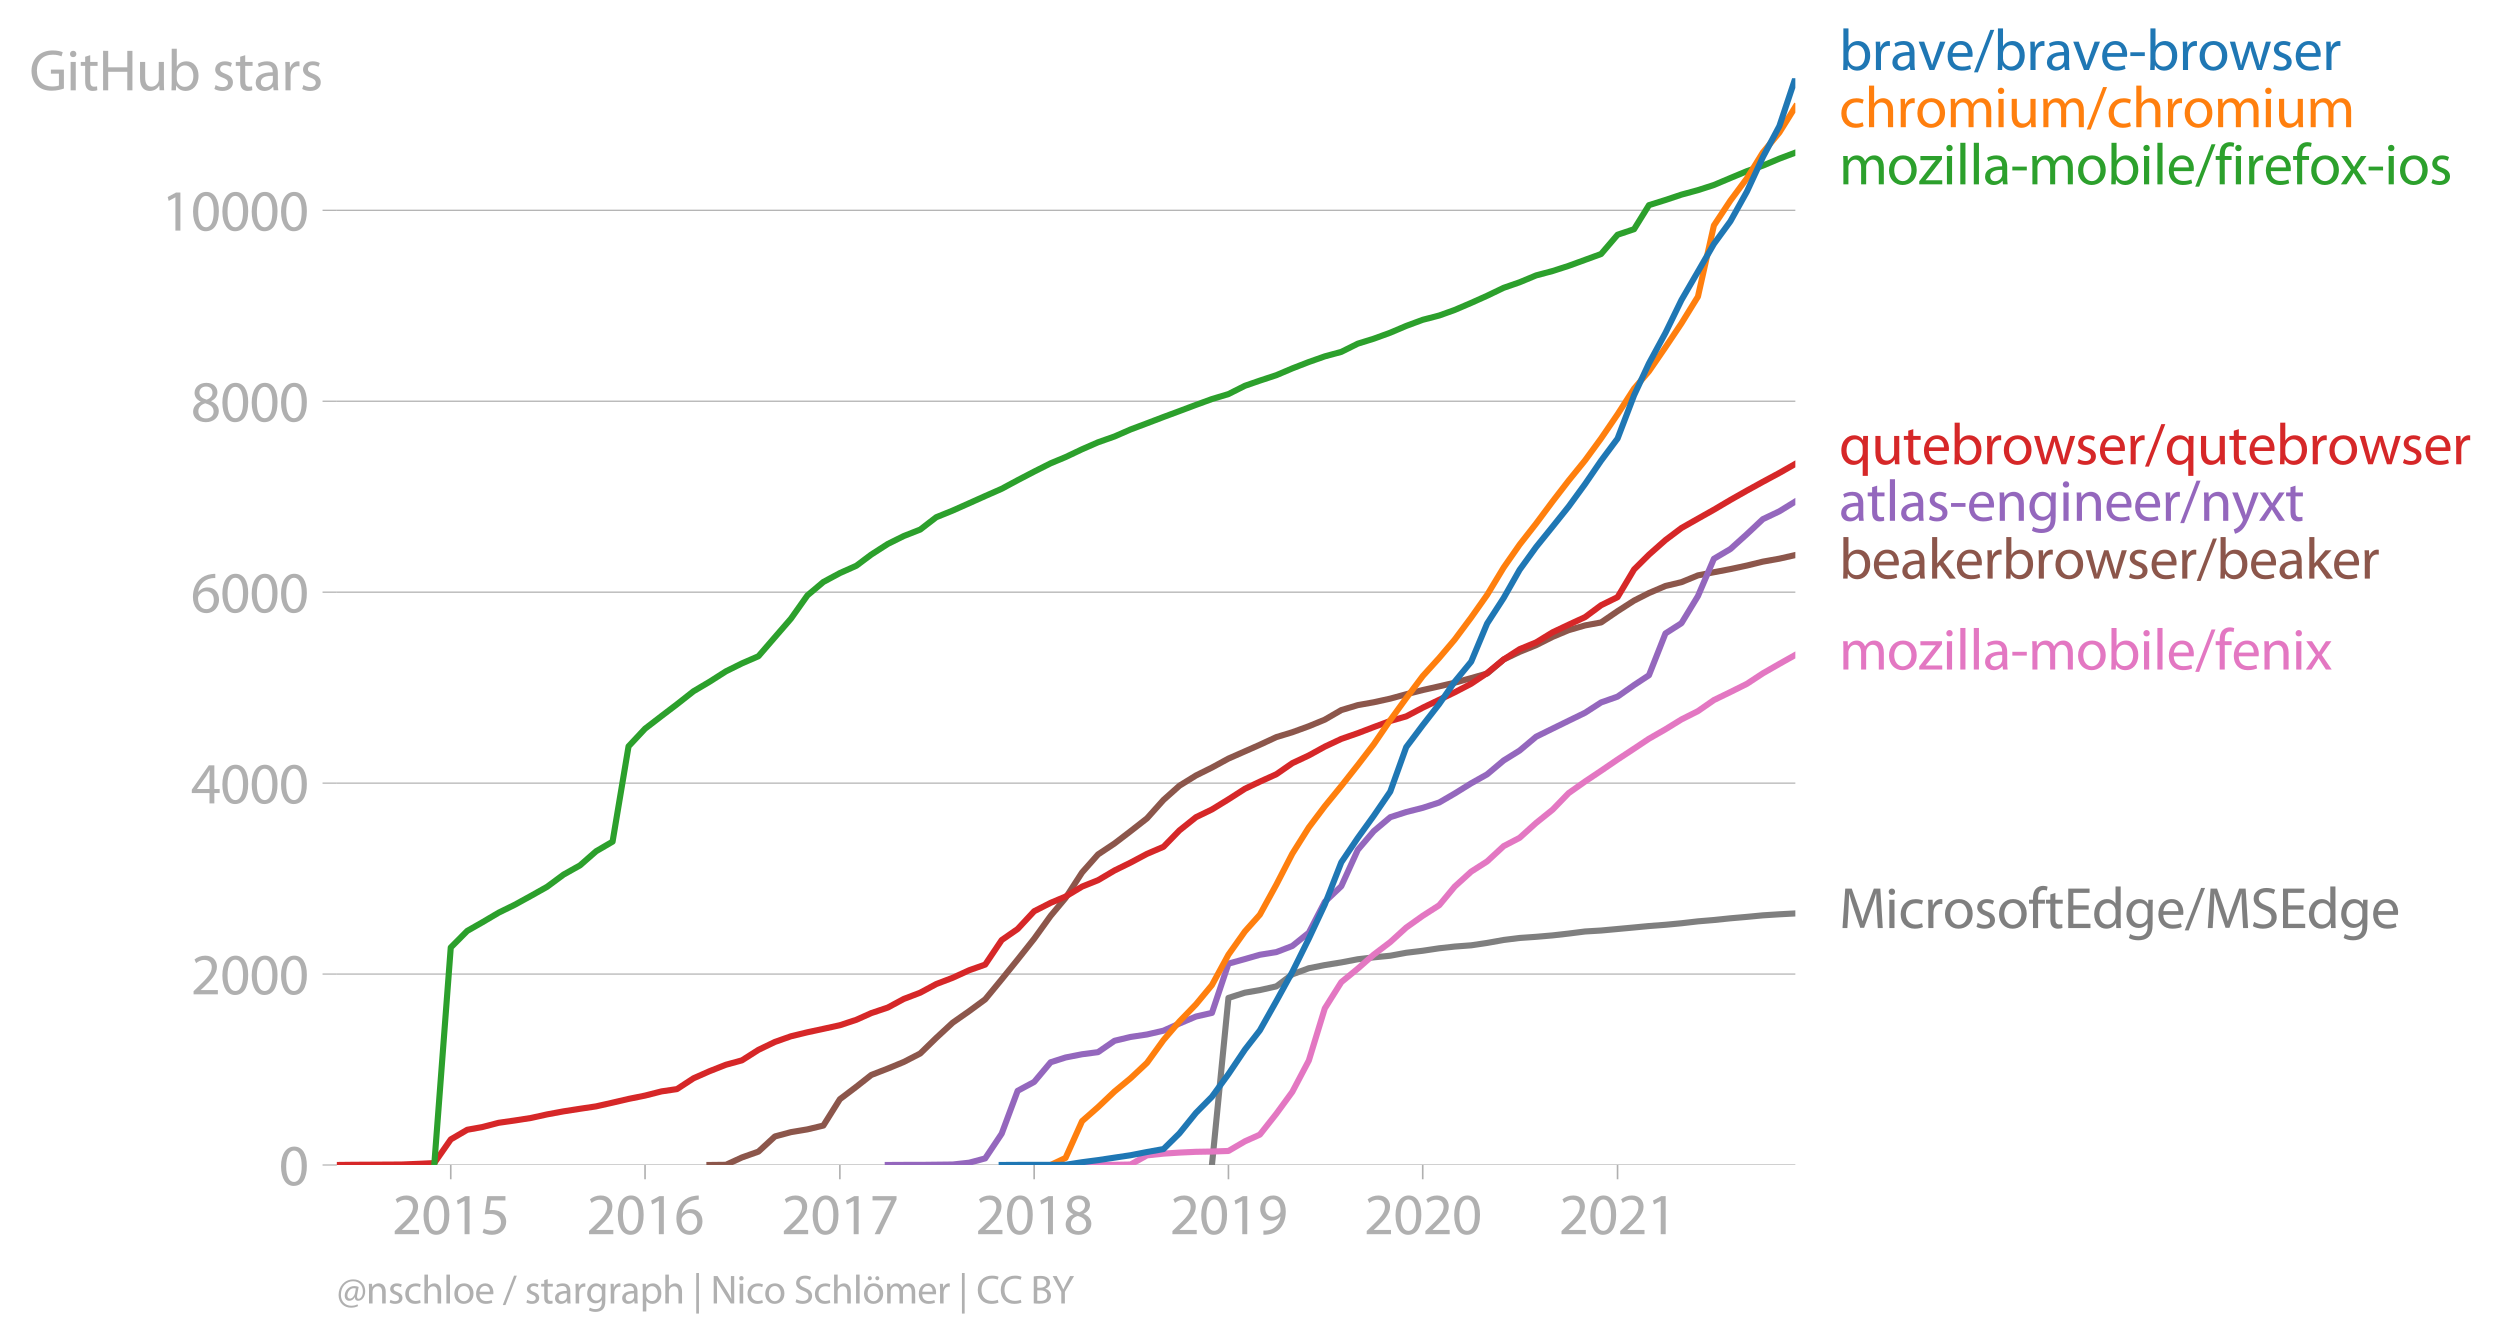 <svg xmlns:xlink="http://www.w3.org/1999/xlink" width="816.178" height="438.373" viewBox="0 0 612.133 328.78" xmlns="http://www.w3.org/2000/svg"><defs><style>*{stroke-linejoin:round;stroke-linecap:butt}</style></defs><g id="figure_1"><path d="M0 328.78h612.133V0H0v328.78z" style="fill:none" id="patch_1"/><g id="axes_1"><path d="M82.476 285.252h357.12V19.14H82.476v266.112z" style="fill:none" id="patch_2"/><g id="matplotlib.axis_1"><g id="xtick_1"><g id="line2d_1"><defs><path id="m9b2794427d" d="M0 0v3.5" style="stroke:#b0b0b0;stroke-width:.4"/></defs><use xlink:href="#m9b2794427d" x="110.368" y="285.252" style="fill:#b0b0b0;stroke:#b0b0b0;stroke-width:.4"/></g><g style="fill:#b0b0b0" transform="matrix(.14 0 0 -.14 96.005 302.192)" id="text_1"><defs><path id="MyriadPro-Regular-32" d="M2944 0v467H1075v13l333 307c877 845 1434 1466 1434 2234 0 595-378 1209-1274 1209-480 0-890-179-1178-422l180-397c192 160 505 352 883 352 621 0 825-390 825-813-6-627-486-1164-1548-2176L288 346V0h2656z" transform="scale(.016)"/><path id="MyriadPro-Regular-30" d="M1677 4230c-845 0-1447-768-1447-2163C243 691 794-70 1606-70c922 0 1447 780 1447 2195 0 1325-499 2105-1376 2105zm-32-435c582 0 845-672 845-1696 0-1062-276-1734-852-1734-512 0-844 614-844 1696 0 1133 358 1734 851 1734z" transform="scale(.016)"/><path id="MyriadPro-Regular-31" d="M1510 0h544v4160h-480l-908-486 108-429 724 390h12V0z" transform="scale(.016)"/><path id="MyriadPro-Regular-35" d="M2771 4160H781L512 2163c154 19 339 45 576 45 832 0 1190-384 1197-922 0-556-455-902-986-902-377 0-717 128-889 230L269 186C467 58 851-70 1306-70c902 0 1548 608 1548 1420 0 525-268 884-595 1069-256 154-576 224-896 224-153 0-243-13-339-25l160 1068h1587v474z" transform="scale(.016)"/></defs><use xlink:href="#MyriadPro-Regular-32"/><use xlink:href="#MyriadPro-Regular-30" x="51.3"/><use xlink:href="#MyriadPro-Regular-31" x="102.6"/><use xlink:href="#MyriadPro-Regular-35" x="153.9"/></g></g><g id="xtick_2"><use xlink:href="#m9b2794427d" x="157.941" y="285.252" style="fill:#b0b0b0;stroke:#b0b0b0;stroke-width:.4" id="line2d_2"/><g style="fill:#b0b0b0" transform="matrix(.14 0 0 -.14 143.578 302.192)" id="text_2"><defs><path id="MyriadPro-Regular-36" d="M2662 4224c-102 0-243-6-409-32-525-64-986-275-1331-614-410-410-704-1056-704-1876C218 621 800-70 1690-70c864 0 1382 704 1382 1465 0 813-518 1344-1254 1344-461 0-807-217-1005-480h-19c96 685 563 1331 1446 1479 160 25 307 32 422 25v461zM1690 365c-589 0-903 505-916 1190 0 103 26 186 64 250 154 301 468 512 807 512 518 0 857-359 857-954s-326-998-806-998h-6z" transform="scale(.016)"/></defs><use xlink:href="#MyriadPro-Regular-32"/><use xlink:href="#MyriadPro-Regular-30" x="51.3"/><use xlink:href="#MyriadPro-Regular-31" x="102.6"/><use xlink:href="#MyriadPro-Regular-36" x="153.9"/></g></g><g id="xtick_3"><use xlink:href="#m9b2794427d" x="205.644" y="285.252" style="fill:#b0b0b0;stroke:#b0b0b0;stroke-width:.4" id="line2d_3"/><g style="fill:#b0b0b0" transform="matrix(.14 0 0 -.14 191.28 302.192)" id="text_3"><defs><path id="MyriadPro-Regular-37" d="M365 4160v-467h2035v-13L595 0h583l1811 3789v371H365z" transform="scale(.016)"/></defs><use xlink:href="#MyriadPro-Regular-32"/><use xlink:href="#MyriadPro-Regular-30" x="51.3"/><use xlink:href="#MyriadPro-Regular-31" x="102.6"/><use xlink:href="#MyriadPro-Regular-37" x="153.9"/></g></g><g id="xtick_4"><use xlink:href="#m9b2794427d" x="253.216" y="285.252" style="fill:#b0b0b0;stroke:#b0b0b0;stroke-width:.4" id="line2d_4"/><g style="fill:#b0b0b0" transform="matrix(.14 0 0 -.14 238.853 302.192)" id="text_4"><defs><path id="MyriadPro-Regular-38" d="M1062 2170c-512-218-825-589-825-1114C237 448 762-70 1632-70c794 0 1414 486 1414 1209 0 506-320 871-838 1075v20c512 243 685 620 685 972 0 519-403 1024-1210 1024-729 0-1286-448-1286-1107 0-358 198-717 659-934l6-19zm583-1831c-531 0-851 371-832 794 0 397 262 717 749 857 563-160 915-403 915-908 0-423-327-743-832-743zm6 3488c506 0 704-345 704-678 0-378-275-634-633-755-480 128-794 352-794 768 0 358 256 665 723 665z" transform="scale(.016)"/></defs><use xlink:href="#MyriadPro-Regular-32"/><use xlink:href="#MyriadPro-Regular-30" x="51.3"/><use xlink:href="#MyriadPro-Regular-31" x="102.6"/><use xlink:href="#MyriadPro-Regular-38" x="153.9"/></g></g><g id="xtick_5"><use xlink:href="#m9b2794427d" x="300.789" y="285.252" style="fill:#b0b0b0;stroke:#b0b0b0;stroke-width:.4" id="line2d_5"/><g style="fill:#b0b0b0" transform="matrix(.14 0 0 -.14 286.426 302.192)" id="text_5"><defs><path id="MyriadPro-Regular-39" d="M614-64c135-6 314 0 519 32 448 51 889 243 1209 557 410 397 717 1037 717 1952 0 1062-525 1753-1376 1753S262 3539 262 2752c0-710 480-1274 1229-1274 416 0 749 167 979 448h20c-77-492-276-857-551-1107-237-224-544-358-870-403-192-19-333-32-455-19V-64zm1024 3866c589 0 852-544 852-1255 0-89-20-153-52-205-147-249-441-435-819-435-486 0-800 365-800 883 0 589 339 1012 813 1012h6z" transform="scale(.016)"/></defs><use xlink:href="#MyriadPro-Regular-32"/><use xlink:href="#MyriadPro-Regular-30" x="51.3"/><use xlink:href="#MyriadPro-Regular-31" x="102.6"/><use xlink:href="#MyriadPro-Regular-39" x="153.9"/></g></g><g id="xtick_6"><use xlink:href="#m9b2794427d" x="348.361" y="285.252" style="fill:#b0b0b0;stroke:#b0b0b0;stroke-width:.4" id="line2d_6"/><g style="fill:#b0b0b0" transform="matrix(.14 0 0 -.14 333.998 302.192)" id="text_6"><use xlink:href="#MyriadPro-Regular-32"/><use xlink:href="#MyriadPro-Regular-30" x="51.3"/><use xlink:href="#MyriadPro-Regular-32" x="102.6"/><use xlink:href="#MyriadPro-Regular-30" x="153.9"/></g></g><g id="xtick_7"><use xlink:href="#m9b2794427d" x="396.064" y="285.252" style="fill:#b0b0b0;stroke:#b0b0b0;stroke-width:.4" id="line2d_7"/><g style="fill:#b0b0b0" transform="matrix(.14 0 0 -.14 381.701 302.192)" id="text_7"><use xlink:href="#MyriadPro-Regular-32"/><use xlink:href="#MyriadPro-Regular-30" x="51.3"/><use xlink:href="#MyriadPro-Regular-32" x="102.6"/><use xlink:href="#MyriadPro-Regular-31" x="153.9"/></g></g></g><g id="matplotlib.axis_2"><g id="ytick_1"><path d="M82.476 285.252h357.12" clip-path="url(#p82f1fa8ec4)" style="fill:none;stroke:#b0b0b0;stroke-width:.3;stroke-linecap:square" id="line2d_8"/><g id="line2d_9"><defs><path id="mca8514631f" d="M0 0h-3.5" style="stroke:#b0b0b0;stroke-width:.3"/></defs><use xlink:href="#mca8514631f" x="82.476" y="285.252" style="fill:#b0b0b0;stroke:#b0b0b0;stroke-width:.3"/></g><use xlink:href="#MyriadPro-Regular-30" style="fill:#b0b0b0" transform="matrix(.14 0 0 -.14 68.295 290.222)" id="text_8"/></g><g id="ytick_2"><path d="M82.476 238.5h357.12" clip-path="url(#p82f1fa8ec4)" style="fill:none;stroke:#b0b0b0;stroke-width:.3;stroke-linecap:square" id="line2d_10"/><use xlink:href="#mca8514631f" x="82.476" y="238.501" style="fill:#b0b0b0;stroke:#b0b0b0;stroke-width:.3" id="line2d_11"/><g style="fill:#b0b0b0" transform="matrix(.14 0 0 -.14 46.75 243.47)" id="text_9"><use xlink:href="#MyriadPro-Regular-32"/><use xlink:href="#MyriadPro-Regular-30" x="51.3"/><use xlink:href="#MyriadPro-Regular-30" x="102.6"/><use xlink:href="#MyriadPro-Regular-30" x="153.9"/></g></g><g id="ytick_3"><path d="M82.476 191.749h357.12" clip-path="url(#p82f1fa8ec4)" style="fill:none;stroke:#b0b0b0;stroke-width:.3;stroke-linecap:square" id="line2d_12"/><use xlink:href="#mca8514631f" x="82.476" y="191.749" style="fill:#b0b0b0;stroke:#b0b0b0;stroke-width:.3" id="line2d_13"/><g style="fill:#b0b0b0" transform="matrix(.14 0 0 -.14 46.75 196.719)" id="text_10"><defs><path id="MyriadPro-Regular-34" d="M2560 0v1133h582v441h-582v2586h-608L96 1504v-371h1933V0h531zM666 1574v13l1017 1415c115 192 218 371 346 614h19c-13-218-19-435-19-653V1574H666z" transform="scale(.016)"/></defs><use xlink:href="#MyriadPro-Regular-34"/><use xlink:href="#MyriadPro-Regular-30" x="51.3"/><use xlink:href="#MyriadPro-Regular-30" x="102.6"/><use xlink:href="#MyriadPro-Regular-30" x="153.9"/></g></g><g id="ytick_4"><path d="M82.476 144.997h357.12" clip-path="url(#p82f1fa8ec4)" style="fill:none;stroke:#b0b0b0;stroke-width:.3;stroke-linecap:square" id="line2d_14"/><use xlink:href="#mca8514631f" x="82.476" y="144.997" style="fill:#b0b0b0;stroke:#b0b0b0;stroke-width:.3" id="line2d_15"/><g style="fill:#b0b0b0" transform="matrix(.14 0 0 -.14 46.75 149.967)" id="text_11"><use xlink:href="#MyriadPro-Regular-36"/><use xlink:href="#MyriadPro-Regular-30" x="51.3"/><use xlink:href="#MyriadPro-Regular-30" x="102.6"/><use xlink:href="#MyriadPro-Regular-30" x="153.9"/></g></g><g id="ytick_5"><path d="M82.476 98.245h357.12" clip-path="url(#p82f1fa8ec4)" style="fill:none;stroke:#b0b0b0;stroke-width:.3;stroke-linecap:square" id="line2d_16"/><use xlink:href="#mca8514631f" x="82.476" y="98.245" style="fill:#b0b0b0;stroke:#b0b0b0;stroke-width:.3" id="line2d_17"/><g style="fill:#b0b0b0" transform="matrix(.14 0 0 -.14 46.75 103.215)" id="text_12"><use xlink:href="#MyriadPro-Regular-38"/><use xlink:href="#MyriadPro-Regular-30" x="51.3"/><use xlink:href="#MyriadPro-Regular-30" x="102.6"/><use xlink:href="#MyriadPro-Regular-30" x="153.9"/></g></g><g id="ytick_6"><path d="M82.476 51.493h357.12" clip-path="url(#p82f1fa8ec4)" style="fill:none;stroke:#b0b0b0;stroke-width:.3;stroke-linecap:square" id="line2d_18"/><use xlink:href="#mca8514631f" x="82.476" y="51.493" style="fill:#b0b0b0;stroke:#b0b0b0;stroke-width:.3" id="line2d_19"/><g style="fill:#b0b0b0" transform="matrix(.14 0 0 -.14 39.568 56.463)" id="text_13"><use xlink:href="#MyriadPro-Regular-31"/><use xlink:href="#MyriadPro-Regular-30" x="51.3"/><use xlink:href="#MyriadPro-Regular-30" x="102.6"/><use xlink:href="#MyriadPro-Regular-30" x="153.9"/><use xlink:href="#MyriadPro-Regular-30" x="205.2"/></g></g><g style="fill:#b0b0b0" transform="matrix(.14 0 0 -.14 7.2 22.11)" id="text_14"><defs><path id="MyriadPro-Regular-47" d="M3770 2266H2349v-448h877V531c-128-64-378-115-743-115-1005 0-1664 646-1664 1741 0 1081 685 1734 1735 1734 435 0 723-83 953-185l135 454c-186 90-576 198-1076 198-1446 0-2329-940-2336-2227 0-672 231-1248 602-1606 422-403 960-570 1613-570 582 0 1075 147 1325 237v2074z" transform="scale(.016)"/><path id="MyriadPro-Regular-69" d="M1030 0v3098H467V0h563zM749 4320c-205 0-352-154-352-352 0-192 141-346 339-346 224 0 365 154 358 346 0 198-134 352-345 352z" transform="scale(.016)"/><path id="MyriadPro-Regular-74" d="M595 3667v-569H115v-429h480V979c0-365 58-640 218-806C947 19 1158-70 1421-70c217 0 390 38 499 83l-26 422c-83-25-172-38-326-38-314 0-422 217-422 601v1671h806v429h-806v742l-551-173z" transform="scale(.016)"/><path id="MyriadPro-Regular-48" d="M486 4314V0h557v2022h2087V0h563v4314h-563V2509H1043v1805H486z" transform="scale(.016)"/><path id="MyriadPro-Regular-75" d="M3059 3098h-563V1197c0-103-19-205-51-288-103-250-365-512-743-512-512 0-691 397-691 985v1716H448V1286C448 198 1030-70 1517-70c550 0 877 326 1024 576h13l32-506h499c-19 243-26 525-26 845v2253z" transform="scale(.016)"/><path id="MyriadPro-Regular-62" d="M467 800c0-275-13-589-25-800h486l26 512h19c230-410 589-582 1037-582 691 0 1388 550 1388 1657 7 941-537 1581-1305 1581-499 0-858-224-1056-570h-13v1946H467V800zm557 998c0 90 19 167 32 231 115 429 474 691 858 691 601 0 921-531 921-1152 0-710-352-1190-941-1190-409 0-736 268-844 659-13 64-26 134-26 205v556z" transform="scale(.016)"/><path id="MyriadPro-Regular-73" d="M250 147C467 19 781-70 1120-70c736 0 1158 390 1158 934 0 461-275 730-812 934-404 154-589 269-589 525 0 231 185 423 518 423 288 0 512-103 634-180l141 410c-173 102-448 192-762 192-666 0-1069-410-1069-909 0-371 263-678 819-877 416-153 576-300 576-569 0-256-192-461-601-461-282 0-576 115-743 224L250 147z" transform="scale(.016)"/><path id="MyriadPro-Regular-61" d="M2643 1901c0 621-230 1267-1177 1267-391 0-762-109-1018-275l128-371c218 140 518 230 806 230 634 0 704-461 704-717v-64C890 1978 224 1568 224 819c0-448 320-889 947-889 442 0 775 217 947 460h20l44-390h512c-38 211-51 474-51 742v1159zm-544-858c0-57-13-121-32-179-89-262-345-518-749-518-288 0-531 172-531 537 0 602 698 711 1312 698v-538z" transform="scale(.016)"/><path id="MyriadPro-Regular-72" d="M467 0h557v1651c0 96 13 186 26 263 76 422 358 723 755 723 77 0 134-7 192-19v531c-51 13-96 19-160 19-378 0-717-262-858-678h-25l-20 608H442c19-288 25-602 25-967V0z" transform="scale(.016)"/></defs><use xlink:href="#MyriadPro-Regular-47"/><use xlink:href="#MyriadPro-Regular-69" x="64.6"/><use xlink:href="#MyriadPro-Regular-74" x="88"/><use xlink:href="#MyriadPro-Regular-48" x="121.1"/><use xlink:href="#MyriadPro-Regular-75" x="186.3"/><use xlink:href="#MyriadPro-Regular-62" x="241.4"/><use xlink:href="#MyriadPro-Regular-20" x="298.3"/><use xlink:href="#MyriadPro-Regular-73" x="319.5"/><use xlink:href="#MyriadPro-Regular-74" x="359.1"/><use xlink:href="#MyriadPro-Regular-61" x="392.2"/><use xlink:href="#MyriadPro-Regular-72" x="440.4"/><use xlink:href="#MyriadPro-Regular-73" x="473.1"/></g></g><path d="m296.748 285.252 4.04-40.908 4.041-1.285 3.65-.631 4.04-.912 3.91-2.945 4.04-1.496 3.91-.772 4.04-.654 4.041-.772 3.91-.467 4.04-.398 3.91-.724 4.041-.491 4.04-.608 3.78-.42 4.04-.305 3.91-.584 4.041-.725 3.91-.49 4.04-.281 4.041-.35 3.91-.445 4.04-.514 3.91-.234 4.041-.374 4.04-.374 3.65-.35 4.04-.304 3.91-.375 4.04-.467 3.91-.327 4.041-.421 4.04-.35 3.91-.375 4.041-.257 3.91-.21" clip-path="url(#p82f1fa8ec4)" style="fill:none;stroke:#7f7f7f;stroke-width:1.5;stroke-linecap:square" id="line2d_20"/><path d="m264.946 285.252 3.91-.023 4.04-.023 3.91-.07 4.041-2.245 4.04-.42 3.91-.257 4.041-.187 3.91-.07 4.04-.14 4.041-2.362 3.65-1.636 4.04-5.12 3.91-5.353 4.04-7.667 3.91-12.763 4.04-6.429 4.041-3.319 3.91-3.436 4.04-3.062 3.91-3.554 4.041-2.875 4.04-2.595 3.78-4.558 4.04-3.67 3.91-2.501 4.041-3.74 3.91-2.034 4.04-3.647 4.041-3.249 3.91-4.044 4.04-2.852 3.91-2.618 4.041-2.758 4.04-2.665 3.65-2.431 4.04-2.314 3.91-2.408 4.04-2.034 3.91-2.712 4.041-1.963 4.04-2.01 3.91-2.572 4.041-2.314 3.91-2.197" clip-path="url(#p82f1fa8ec4)" style="fill:none;stroke:#e377c2;stroke-width:1.5;stroke-linecap:square" id="line2d_21"/><path d="m173.711 285.252 4.04-.046 3.91-1.8 4.041-1.426 4.04-3.717 3.91-1.052 4.041-.678 3.91-.935 4.04-6.452 4.041-3.062 3.65-2.875 4.04-1.566 3.91-1.613 4.04-2.08 3.91-3.811 4.04-3.74 4.041-2.829 3.91-2.875 4.04-4.909 3.91-4.839 4.041-5.096 4.04-5.61 3.65-4.371 4.04-6.242 3.91-4.418 4.04-2.688 3.91-2.992 4.041-3.156 4.04-4.511 3.91-3.483 4.041-2.502 3.91-1.94 4.04-2.197 4.041-1.777 3.65-1.613 4.04-1.87 3.91-1.192 4.04-1.473 3.91-1.612 4.04-2.338 4.041-1.216 3.91-.7 4.04-.89 3.91-1.074 4.041-1.029 4.04-.912 3.78-.888 4.04-1.122 3.91-1.122 4.041-3.436 3.91-1.87 4.04-1.637 4.041-2.033 3.91-1.637 4.04-1.169 3.91-.724 4.041-2.759 4.04-2.594 3.65-1.847 4.04-1.73 3.91-.935 4.04-1.66 3.91-.77 4.041-.772 4.04-.865 3.91-.959 4.041-.724 3.91-.889" clip-path="url(#p82f1fa8ec4)" style="fill:none;stroke:#8c564b;stroke-width:1.5;stroke-linecap:square" id="line2d_22"/><g style="fill:#1f77b4" transform="matrix(.14 0 0 -.14 450.31 17.14)" id="text_15"><defs><path id="MyriadPro-Regular-76" d="M83 3098 1261 0h537l1216 3098h-588l-602-1741c-102-282-192-538-262-794h-20c-64 256-147 512-249 794L685 3098H83z" transform="scale(.016)"/><path id="MyriadPro-Regular-65" d="M2957 1446c6 58 19 148 19 263 0 569-269 1459-1280 1459-902 0-1453-736-1453-1670C243 563 813-70 1766-70c493 0 832 108 1031 198l-96 403c-211-89-455-160-858-160-563 0-1049 314-1062 1075h2176zM787 1850c45 390 295 915 864 915 634 0 787-557 781-915H787z" transform="scale(.016)"/><path id="MyriadPro-Regular-2f" d="m422-256 1792 4640h-435L-6-256h428z" transform="scale(.016)"/><path id="MyriadPro-Regular-2d" d="M192 1939v-416h1581v416H192z" transform="scale(.016)"/><path id="MyriadPro-Regular-6f" d="M1779 3168c-857 0-1536-608-1536-1645C243 544 890-70 1728-70c749 0 1542 499 1542 1644 0 948-601 1594-1491 1594zm-13-422c666 0 928-666 928-1191 0-697-403-1203-940-1203-551 0-941 512-941 1190 0 589 288 1204 953 1204z" transform="scale(.016)"/><path id="MyriadPro-Regular-77" d="M115 3098 1050 0h512l499 1472c109 333 205 653 281 1024h13c77-365 167-672 275-1018L3104 0h512l998 3098h-556l-442-1556c-102-364-186-691-237-1004h-19c-70 313-160 640-275 1011l-480 1549h-474l-505-1575c-103-339-205-672-276-985h-19c-57 320-141 640-230 985L691 3098H115z" transform="scale(.016)"/></defs><use xlink:href="#MyriadPro-Regular-62"/><use xlink:href="#MyriadPro-Regular-72" x="56.9"/><use xlink:href="#MyriadPro-Regular-61" x="89.6"/><use xlink:href="#MyriadPro-Regular-76" x="137.8"/><use xlink:href="#MyriadPro-Regular-65" x="185.9"/><use xlink:href="#MyriadPro-Regular-2f" x="236"/><use xlink:href="#MyriadPro-Regular-62" x="270.3"/><use xlink:href="#MyriadPro-Regular-72" x="327.2"/><use xlink:href="#MyriadPro-Regular-61" x="359.9"/><use xlink:href="#MyriadPro-Regular-76" x="408.1"/><use xlink:href="#MyriadPro-Regular-65" x="456.2"/><use xlink:href="#MyriadPro-Regular-2d" x="506.3"/><use xlink:href="#MyriadPro-Regular-62" x="537"/><use xlink:href="#MyriadPro-Regular-72" x="593.9"/><use xlink:href="#MyriadPro-Regular-6f" x="626.6"/><use xlink:href="#MyriadPro-Regular-77" x="681.5"/><use xlink:href="#MyriadPro-Regular-73" x="755.1"/><use xlink:href="#MyriadPro-Regular-65" x="794.7"/><use xlink:href="#MyriadPro-Regular-72" x="844.8"/></g><g style="fill:#ff7f0e" transform="matrix(.14 0 0 -.14 450.31 31.14)" id="text_16"><defs><path id="MyriadPro-Regular-63" d="M2579 538c-160-71-371-154-691-154-614 0-1075 442-1075 1158 0 647 384 1172 1094 1172 307 0 519-71 653-148l128 436c-154 76-448 160-781 160-1011 0-1664-692-1664-1645C243 570 851-70 1786-70c416 0 742 108 889 185l-96 423z" transform="scale(.016)"/><path id="MyriadPro-Regular-68" d="M467 0h563v1869c0 109 7 192 39 269 102 307 390 563 755 563 531 0 717-423 717-922V0h563v1843c0 1069-666 1325-1082 1325-211 0-409-64-576-160-172-96-313-237-403-397h-13v1933H467V0z" transform="scale(.016)"/><path id="MyriadPro-Regular-6d" d="M467 0h551v1869c0 96 12 192 44 275 90 282 346 563 698 563 429 0 646-358 646-851V0h551v1914c0 102 19 204 45 281 96 275 345 512 665 512 455 0 672-358 672-953V0h551v1824c0 1075-608 1344-1018 1344-294 0-499-77-685-218-128-96-249-230-345-403h-13c-135 365-455 621-877 621-512 0-800-275-973-570h-19l-26 500H442c19-256 25-519 25-839V0z" transform="scale(.016)"/></defs><use xlink:href="#MyriadPro-Regular-63"/><use xlink:href="#MyriadPro-Regular-68" x="44.8"/><use xlink:href="#MyriadPro-Regular-72" x="100.3"/><use xlink:href="#MyriadPro-Regular-6f" x="133"/><use xlink:href="#MyriadPro-Regular-6d" x="187.9"/><use xlink:href="#MyriadPro-Regular-69" x="271.3"/><use xlink:href="#MyriadPro-Regular-75" x="294.7"/><use xlink:href="#MyriadPro-Regular-6d" x="349.8"/><use xlink:href="#MyriadPro-Regular-2f" x="433.2"/><use xlink:href="#MyriadPro-Regular-63" x="467.5"/><use xlink:href="#MyriadPro-Regular-68" x="512.3"/><use xlink:href="#MyriadPro-Regular-72" x="567.8"/><use xlink:href="#MyriadPro-Regular-6f" x="600.5"/><use xlink:href="#MyriadPro-Regular-6d" x="655.4"/><use xlink:href="#MyriadPro-Regular-69" x="738.8"/><use xlink:href="#MyriadPro-Regular-75" x="762.2"/><use xlink:href="#MyriadPro-Regular-6d" x="817.3"/></g><g style="fill:#2ca02c" transform="matrix(.14 0 0 -.14 450.31 45.14)" id="text_17"><defs><path id="MyriadPro-Regular-7a" d="M115 0h2515v448H819v13c141 160 269 313 397 486l1382 1799 7 352H243v-455h1677v-13c-141-166-269-313-403-480L115 326V0z" transform="scale(.016)"/><path id="MyriadPro-Regular-6c" d="M467 0h563v4544H467V0z" transform="scale(.016)"/><path id="MyriadPro-Regular-66" d="M1082 0v2669h748v429h-748v166c0 474 121 896 601 896 160 0 275-32 359-70l76 435c-108 45-281 89-480 89-262 0-544-83-755-288-262-249-358-646-358-1081v-147H90v-429h435V0h557z" transform="scale(.016)"/><path id="MyriadPro-Regular-78" d="m102 3098 1050-1517L51 0h621l448 698c115 185 224 345 326 537h13c109-185 211-358 333-537L2246 0h640L1798 1600l1056 1498h-608l-435-660c-102-166-205-326-307-512h-19c-103 173-199 333-314 506l-441 666H102z" transform="scale(.016)"/></defs><use xlink:href="#MyriadPro-Regular-6d"/><use xlink:href="#MyriadPro-Regular-6f" x="83.4"/><use xlink:href="#MyriadPro-Regular-7a" x="138.3"/><use xlink:href="#MyriadPro-Regular-69" x="181.1"/><use xlink:href="#MyriadPro-Regular-6c" x="204.5"/><use xlink:href="#MyriadPro-Regular-6c" x="228.1"/><use xlink:href="#MyriadPro-Regular-61" x="251.7"/><use xlink:href="#MyriadPro-Regular-2d" x="299.9"/><use xlink:href="#MyriadPro-Regular-6d" x="330.6"/><use xlink:href="#MyriadPro-Regular-6f" x="414"/><use xlink:href="#MyriadPro-Regular-62" x="468.9"/><use xlink:href="#MyriadPro-Regular-69" x="525.8"/><use xlink:href="#MyriadPro-Regular-6c" x="549.2"/><use xlink:href="#MyriadPro-Regular-65" x="572.8"/><use xlink:href="#MyriadPro-Regular-2f" x="622.9"/><use xlink:href="#MyriadPro-Regular-66" x="657.2"/><use xlink:href="#MyriadPro-Regular-69" x="686.4"/><use xlink:href="#MyriadPro-Regular-72" x="709.8"/><use xlink:href="#MyriadPro-Regular-65" x="742.5"/><use xlink:href="#MyriadPro-Regular-66" x="792.6"/><use xlink:href="#MyriadPro-Regular-6f" x="821.8"/><use xlink:href="#MyriadPro-Regular-78" x="876.7"/><use xlink:href="#MyriadPro-Regular-2d" x="923"/><use xlink:href="#MyriadPro-Regular-69" x="953.7"/><use xlink:href="#MyriadPro-Regular-6f" x="977.1"/><use xlink:href="#MyriadPro-Regular-73" x="1032"/></g><g style="fill:#d62728" transform="matrix(.14 0 0 -.14 450.31 113.675)" id="text_18"><defs><path id="MyriadPro-Regular-71" d="M2579-1267h563v3513c0 320 7 589 20 852h-532l-19-468h-13c-153 301-473 538-953 538-653 0-1402-512-1402-1670C243 557 832-70 1555-70c499 0 845 243 1011 550h13v-1747zm0 2528c0-83-19-192-45-269-128-390-441-614-806-614-621 0-915 537-915 1152 0 697 352 1190 934 1190 423 0 723-294 807-640 19-70 25-160 25-237v-582z" transform="scale(.016)"/></defs><use xlink:href="#MyriadPro-Regular-71"/><use xlink:href="#MyriadPro-Regular-75" x="56.3"/><use xlink:href="#MyriadPro-Regular-74" x="111.4"/><use xlink:href="#MyriadPro-Regular-65" x="144.5"/><use xlink:href="#MyriadPro-Regular-62" x="194.6"/><use xlink:href="#MyriadPro-Regular-72" x="251.5"/><use xlink:href="#MyriadPro-Regular-6f" x="284.2"/><use xlink:href="#MyriadPro-Regular-77" x="339.1"/><use xlink:href="#MyriadPro-Regular-73" x="412.7"/><use xlink:href="#MyriadPro-Regular-65" x="452.3"/><use xlink:href="#MyriadPro-Regular-72" x="502.4"/><use xlink:href="#MyriadPro-Regular-2f" x="535.1"/><use xlink:href="#MyriadPro-Regular-71" x="569.4"/><use xlink:href="#MyriadPro-Regular-75" x="625.7"/><use xlink:href="#MyriadPro-Regular-74" x="680.8"/><use xlink:href="#MyriadPro-Regular-65" x="713.9"/><use xlink:href="#MyriadPro-Regular-62" x="764"/><use xlink:href="#MyriadPro-Regular-72" x="820.9"/><use xlink:href="#MyriadPro-Regular-6f" x="853.6"/><use xlink:href="#MyriadPro-Regular-77" x="908.5"/><use xlink:href="#MyriadPro-Regular-73" x="982.1"/><use xlink:href="#MyriadPro-Regular-65" x="1021.7"/><use xlink:href="#MyriadPro-Regular-72" x="1071.8"/></g><g style="fill:#9467bd" transform="matrix(.14 0 0 -.14 450.31 127.514)" id="text_19"><defs><path id="MyriadPro-Regular-6e" d="M467 0h563v1862c0 96 13 192 39 263 96 313 384 576 755 576 531 0 717-416 717-915V0h563v1850c0 1062-666 1318-1094 1318-512 0-871-288-1024-582h-13l-32 512H442c19-256 25-519 25-839V0z" transform="scale(.016)"/><path id="MyriadPro-Regular-67" d="M3110 2246c0 378 13 628 26 852h-493l-25-468h-13c-135 256-429 538-967 538-710 0-1395-595-1395-1645C243 666 794 13 1562 13c480 0 812 230 985 518h13V186c0-781-422-1082-998-1082-384 0-704 115-909 243l-141-429c250-166 659-256 1030-256 391 0 826 90 1127 372 301 268 441 704 441 1414v1798zm-556-928c0-96-13-204-45-300-122-359-435-576-781-576-608 0-915 505-915 1113 0 717 384 1171 921 1171 410 0 685-268 788-595 25-77 32-160 32-256v-557z" transform="scale(.016)"/><path id="MyriadPro-Regular-79" d="M58 3098 1203 243c26-70 39-115 39-147s-20-77-45-134c-128-288-320-506-474-628-166-140-352-230-493-275l141-473c141 25 416 121 691 364 384 333 660 877 1063 1940l845 2208h-596l-614-1818c-77-224-141-461-198-646h-13c-51 185-128 428-199 633L672 3098H58z" transform="scale(.016)"/></defs><use xlink:href="#MyriadPro-Regular-61"/><use xlink:href="#MyriadPro-Regular-74" x="48.2"/><use xlink:href="#MyriadPro-Regular-6c" x="81.3"/><use xlink:href="#MyriadPro-Regular-61" x="104.9"/><use xlink:href="#MyriadPro-Regular-73" x="153.1"/><use xlink:href="#MyriadPro-Regular-2d" x="192.7"/><use xlink:href="#MyriadPro-Regular-65" x="223.4"/><use xlink:href="#MyriadPro-Regular-6e" x="273.5"/><use xlink:href="#MyriadPro-Regular-67" x="329"/><use xlink:href="#MyriadPro-Regular-69" x="384.9"/><use xlink:href="#MyriadPro-Regular-6e" x="408.3"/><use xlink:href="#MyriadPro-Regular-65" x="463.8"/><use xlink:href="#MyriadPro-Regular-65" x="513.9"/><use xlink:href="#MyriadPro-Regular-72" x="564"/><use xlink:href="#MyriadPro-Regular-2f" x="596.7"/><use xlink:href="#MyriadPro-Regular-6e" x="631"/><use xlink:href="#MyriadPro-Regular-79" x="686.5"/><use xlink:href="#MyriadPro-Regular-78" x="733.6"/><use xlink:href="#MyriadPro-Regular-74" x="779.9"/></g><g style="fill:#8c564b" transform="matrix(.14 0 0 -.14 450.31 141.675)" id="text_20"><defs><path id="MyriadPro-Regular-6b" d="M1024 4544H467V0h557v1165l288 320L2381 0h685L1702 1824l1197 1274h-678l-909-1069c-90-109-198-243-275-352h-13v2867z" transform="scale(.016)"/></defs><use xlink:href="#MyriadPro-Regular-62"/><use xlink:href="#MyriadPro-Regular-65" x="56.9"/><use xlink:href="#MyriadPro-Regular-61" x="107"/><use xlink:href="#MyriadPro-Regular-6b" x="155.2"/><use xlink:href="#MyriadPro-Regular-65" x="202.1"/><use xlink:href="#MyriadPro-Regular-72" x="252.2"/><use xlink:href="#MyriadPro-Regular-62" x="284.9"/><use xlink:href="#MyriadPro-Regular-72" x="341.8"/><use xlink:href="#MyriadPro-Regular-6f" x="374.5"/><use xlink:href="#MyriadPro-Regular-77" x="429.4"/><use xlink:href="#MyriadPro-Regular-73" x="503"/><use xlink:href="#MyriadPro-Regular-65" x="542.6"/><use xlink:href="#MyriadPro-Regular-72" x="592.7"/><use xlink:href="#MyriadPro-Regular-2f" x="625.4"/><use xlink:href="#MyriadPro-Regular-62" x="659.7"/><use xlink:href="#MyriadPro-Regular-65" x="716.6"/><use xlink:href="#MyriadPro-Regular-61" x="766.7"/><use xlink:href="#MyriadPro-Regular-6b" x="814.9"/><use xlink:href="#MyriadPro-Regular-65" x="861.8"/><use xlink:href="#MyriadPro-Regular-72" x="911.9"/></g><g style="fill:#e377c2" transform="matrix(.14 0 0 -.14 450.31 163.939)" id="text_21"><use xlink:href="#MyriadPro-Regular-6d"/><use xlink:href="#MyriadPro-Regular-6f" x="83.4"/><use xlink:href="#MyriadPro-Regular-7a" x="138.3"/><use xlink:href="#MyriadPro-Regular-69" x="181.1"/><use xlink:href="#MyriadPro-Regular-6c" x="204.5"/><use xlink:href="#MyriadPro-Regular-6c" x="228.1"/><use xlink:href="#MyriadPro-Regular-61" x="251.7"/><use xlink:href="#MyriadPro-Regular-2d" x="299.9"/><use xlink:href="#MyriadPro-Regular-6d" x="330.6"/><use xlink:href="#MyriadPro-Regular-6f" x="414"/><use xlink:href="#MyriadPro-Regular-62" x="468.9"/><use xlink:href="#MyriadPro-Regular-69" x="525.8"/><use xlink:href="#MyriadPro-Regular-6c" x="549.2"/><use xlink:href="#MyriadPro-Regular-65" x="572.8"/><use xlink:href="#MyriadPro-Regular-2f" x="622.9"/><use xlink:href="#MyriadPro-Regular-66" x="657.2"/><use xlink:href="#MyriadPro-Regular-65" x="686.4"/><use xlink:href="#MyriadPro-Regular-6e" x="736.5"/><use xlink:href="#MyriadPro-Regular-69" x="792"/><use xlink:href="#MyriadPro-Regular-78" x="815.4"/></g><g style="fill:#7f7f7f" transform="matrix(.14 0 0 -.14 450.31 227.24)" id="text_22"><defs><path id="MyriadPro-Regular-4d" d="M4230 0h544l-268 4314h-711l-768-2087c-192-544-345-1017-454-1453h-19c-109 448-256 922-436 1453l-736 2087H672L371 0h531l116 1850c38 646 70 1369 83 1907h13c121-512 294-1069 499-1677L2310 26h423l761 2092c218 589 397 1133 544 1639h20c-7-538 32-1261 64-1863L4230 0z" transform="scale(.016)"/><path id="MyriadPro-Regular-45" d="M2720 2483H1043v1363h1773v468H486V0h2426v467H1043v1555h1677v461z" transform="scale(.016)"/><path id="MyriadPro-Regular-64" d="M2579 4544V2694h-13c-140 250-460 474-934 474-755 0-1395-634-1389-1664C243 563 819-70 1568-70c506 0 883 262 1056 608h13l25-538h506c-19 211-26 525-26 800v3744h-563zm0-3245c0-89-6-166-25-243-103-422-448-672-826-672-608 0-915 518-915 1146 0 684 345 1196 928 1196 422 0 729-294 813-652 19-71 25-167 25-237v-538z" transform="scale(.016)"/><path id="MyriadPro-Regular-53" d="M269 211C499 58 954-70 1370-70c1017 0 1510 582 1510 1248 0 633-371 985-1101 1267-595 230-857 429-857 832 0 294 224 646 812 646 391 0 679-128 820-205l153 455c-192 109-512 211-953 211-839 0-1396-499-1396-1171 0-608 436-973 1140-1223 582-224 812-454 812-857 0-435-332-736-902-736-384 0-749 128-998 281L269 211z" transform="scale(.016)"/></defs><use xlink:href="#MyriadPro-Regular-4d"/><use xlink:href="#MyriadPro-Regular-69" x="80.4"/><use xlink:href="#MyriadPro-Regular-63" x="103.8"/><use xlink:href="#MyriadPro-Regular-72" x="148.6"/><use xlink:href="#MyriadPro-Regular-6f" x="181.3"/><use xlink:href="#MyriadPro-Regular-73" x="236.2"/><use xlink:href="#MyriadPro-Regular-6f" x="275.8"/><use xlink:href="#MyriadPro-Regular-66" x="330.7"/><use xlink:href="#MyriadPro-Regular-74" x="359.9"/><use xlink:href="#MyriadPro-Regular-45" x="393"/><use xlink:href="#MyriadPro-Regular-64" x="442.2"/><use xlink:href="#MyriadPro-Regular-67" x="498.6"/><use xlink:href="#MyriadPro-Regular-65" x="554.5"/><use xlink:href="#MyriadPro-Regular-2f" x="604.6"/><use xlink:href="#MyriadPro-Regular-4d" x="638.9"/><use xlink:href="#MyriadPro-Regular-53" x="719.3"/><use xlink:href="#MyriadPro-Regular-45" x="768.6"/><use xlink:href="#MyriadPro-Regular-64" x="817.8"/><use xlink:href="#MyriadPro-Regular-67" x="874.2"/><use xlink:href="#MyriadPro-Regular-65" x="930.1"/></g><g style="fill:#b0b0b0" transform="matrix(.097 0 0 -.097 82.476 319.15)" id="text_23"><defs><path id="MyriadPro-Regular-40" d="M2867 1632c-70-397-409-870-781-870-281 0-422 204-422 486 0 621 454 1152 1018 1152 147 0 256-26 320-45l-135-723zm384-1773c-262-147-601-224-966-224-947 0-1645 666-1645 1735 0 1299 877 2131 1920 2131 992 0 1549-672 1549-1600 0-743-365-1178-691-1171-212 6-288 230-192 716l217 1159c-166 77-409 134-685 134-889 0-1516-723-1516-1517 0-505 320-806 691-806 384 0 678 186 902 563h26c-19-390 217-563 473-563 602 0 1140 563 1140 1523 0 1069-749 1856-1863 1856-1421 0-2336-1145-2336-2464C275 96 1165-672 2214-672c429 0 788 70 1140 256l-103 275z" transform="scale(.016)"/><path id="MyriadPro-Regular-70" d="M467-1267h557V416h13c185-307 544-486 953-486 730 0 1408 550 1408 1664 0 940-563 1574-1312 1574-505 0-870-224-1100-602h-13l-26 532H442c12-295 25-615 25-1012v-3353zm557 3059c0 77 19 160 38 230 109 423 468 698 852 698 595 0 921-531 921-1152 0-710-345-1197-941-1197-403 0-742 269-844 659-13 71-26 148-26 231v531z" transform="scale(.016)"/><path id="MyriadPro-Regular-7c" d="M550 4800v-6400h429v6400H550z" transform="scale(.016)"/><path id="MyriadPro-Regular-4e" d="M1011 0v1843c0 717-13 1235-45 1779l20 7c217-467 505-960 806-1440L3162 0h563v4314h-525V2509c0-672 13-1197 64-1773l-13-6c-205 441-454 896-774 1401L1094 4314H486V0h525z" transform="scale(.016)"/><path id="MyriadPro-Regular-f6" d="M1165 3648c185 0 313 154 313 326 0 186-134 327-313 327s-327-147-327-327c0-172 135-326 320-326h7zm1184 0c185 0 313 154 313 326 0 186-134 327-313 327s-320-147-320-327c0-172 128-326 313-326h7zm-570-480c-857 0-1536-608-1536-1645C243 544 890-70 1728-70c749 0 1542 499 1542 1644 0 948-601 1594-1491 1594zm-13-422c666 0 928-666 928-1191 0-697-403-1203-940-1203-551 0-941 512-941 1190 0 589 288 1204 953 1204z" transform="scale(.016)"/><path id="MyriadPro-Regular-43" d="M3386 582c-224-108-570-179-909-179-1050 0-1658 679-1658 1735 0 1132 672 1779 1683 1779 359 0 660-77 871-179l134 454c-147 77-486 192-1024 192-1337 0-2253-915-2253-2266C230 704 1146-70 2362-70c524 0 934 108 1139 211l-115 441z" transform="scale(.016)"/><path id="MyriadPro-Regular-42" d="M486 13c186-26 480-51 864-51 704 0 1191 128 1492 403 217 211 364 493 364 864 0 640-480 979-889 1081v13c454 167 729 531 729 947 0 340-134 596-358 762-269 218-627 314-1184 314-390 0-774-39-1018-90V13zm557 3865c90 20 237 39 493 39 563 0 947-199 947-704 0-416-345-723-934-723h-506v1388zm0-1811h461c608 0 1114-243 1114-832 0-627-532-838-1108-838-198 0-358 6-467 25v1645z" transform="scale(.016)"/><path id="MyriadPro-Regular-59" d="M2010 0v1837l1446 2477h-634l-620-1191c-167-326-314-608-436-889h-12c-135 300-263 563-429 889L717 4314H83l1363-2484V0h564z" transform="scale(.016)"/></defs><use xlink:href="#MyriadPro-Regular-40"/><use xlink:href="#MyriadPro-Regular-6e" x="73.7"/><use xlink:href="#MyriadPro-Regular-73" x="129.2"/><use xlink:href="#MyriadPro-Regular-63" x="168.8"/><use xlink:href="#MyriadPro-Regular-68" x="213.6"/><use xlink:href="#MyriadPro-Regular-6c" x="269.1"/><use xlink:href="#MyriadPro-Regular-6f" x="292.7"/><use xlink:href="#MyriadPro-Regular-65" x="347.6"/><use xlink:href="#MyriadPro-Regular-20" x="397.7"/><use xlink:href="#MyriadPro-Regular-2f" x="418.9"/><use xlink:href="#MyriadPro-Regular-20" x="453.2"/><use xlink:href="#MyriadPro-Regular-73" x="474.4"/><use xlink:href="#MyriadPro-Regular-74" x="514"/><use xlink:href="#MyriadPro-Regular-61" x="547.1"/><use xlink:href="#MyriadPro-Regular-72" x="595.3"/><use xlink:href="#MyriadPro-Regular-67" x="628"/><use xlink:href="#MyriadPro-Regular-72" x="683.9"/><use xlink:href="#MyriadPro-Regular-61" x="716.6"/><use xlink:href="#MyriadPro-Regular-70" x="764.8"/><use xlink:href="#MyriadPro-Regular-68" x="821.7"/><use xlink:href="#MyriadPro-Regular-20" x="877.2"/><use xlink:href="#MyriadPro-Regular-7c" x="898.4"/><use xlink:href="#MyriadPro-Regular-20" x="922.3"/><use xlink:href="#MyriadPro-Regular-4e" x="943.5"/><use xlink:href="#MyriadPro-Regular-69" x="1009.3"/><use xlink:href="#MyriadPro-Regular-63" x="1032.7"/><use xlink:href="#MyriadPro-Regular-6f" x="1077.5"/><use xlink:href="#MyriadPro-Regular-20" x="1132.4"/><use xlink:href="#MyriadPro-Regular-53" x="1153.6"/><use xlink:href="#MyriadPro-Regular-63" x="1202.9"/><use xlink:href="#MyriadPro-Regular-68" x="1247.7"/><use xlink:href="#MyriadPro-Regular-6c" x="1303.2"/><use xlink:href="#MyriadPro-Regular-f6" x="1326.8"/><use xlink:href="#MyriadPro-Regular-6d" x="1381.7"/><use xlink:href="#MyriadPro-Regular-65" x="1465.1"/><use xlink:href="#MyriadPro-Regular-72" x="1515.2"/><use xlink:href="#MyriadPro-Regular-20" x="1547.9"/><use xlink:href="#MyriadPro-Regular-7c" x="1569.1"/><use xlink:href="#MyriadPro-Regular-20" x="1593"/><use xlink:href="#MyriadPro-Regular-43" x="1614.2"/><use xlink:href="#MyriadPro-Regular-43" x="1672.2"/><use xlink:href="#MyriadPro-Regular-20" x="1730.2"/><use xlink:href="#MyriadPro-Regular-42" x="1751.4"/><use xlink:href="#MyriadPro-Regular-59" x="1805.6"/></g><path d="m217.374 285.252 3.91-.023h4.04l3.91-.047 4.04-.046 4.041-.445 3.91-1.052 4.04-6.054 3.91-10.496 4.041-2.174 4.04-4.815 3.65-1.169 4.04-.795 3.91-.514 4.04-2.782 3.91-.935 4.041-.608 4.04-.935 3.91-1.753 4.041-1.706 3.91-.888 4.04-12.062 4.041-1.123 3.65-1.051 4.04-.655 3.91-1.496 4.04-3.25 3.91-7.55 4.04-3.833 4.041-8.907 3.91-4.581 4.04-3.413 3.91-1.263 4.041-1.028 4.04-1.31 3.78-2.196 4.04-2.502 3.91-2.197 4.041-3.39 3.91-2.43 4.04-3.39 4.041-1.987 3.91-1.917 4.04-1.964 3.91-2.524 4.041-1.426 4.04-2.829 3.65-2.407 4.04-10.239 3.91-2.501 4.04-6.639 3.91-9.14 4.041-2.384 4.04-3.647 3.91-3.67 4.041-1.917 3.91-2.408" clip-path="url(#p82f1fa8ec4)" style="fill:none;stroke:#9467bd;stroke-width:1.5;stroke-linecap:square" id="line2d_23"/><path d="m82.476 285.252 3.91-.046 4.04-.024 4.041-.023 3.91-.023 4.04-.164 3.91-.187 4.041-5.797 4.04-2.361 3.65-.655 4.04-1.052 3.91-.56 4.04-.632 3.91-.865 4.041-.748 4.04-.631 3.91-.584 4.041-.912 3.91-.912 4.04-.818 4.041-1.028 3.78-.561 4.04-2.642 3.91-1.73 4.04-1.59 3.91-1.075 4.041-2.571 4.04-1.94 3.91-1.38 4.041-.981 3.91-.842 4.04-.888 4.041-1.332 3.65-1.637 4.04-1.356 3.91-2.103 4.04-1.543 3.91-2.104 4.04-1.543 4.041-1.847 3.91-1.379 4.04-6.007 3.91-2.712 4.041-4.348 4.04-2.057 3.65-1.543 4.04-2.43 3.91-1.567 4.04-2.384 3.91-1.917 4.041-2.15 4.04-1.73 3.91-4.021 4.041-3.226 3.91-1.894 4.04-2.478 4.041-2.594 3.65-1.73 4.04-1.823 3.91-2.712 4.04-1.893 3.91-2.151 4.04-1.894 4.041-1.402 3.91-1.496 4.04-1.496 3.91-1.122 4.041-2.127 4.04-1.94 3.78-1.824 4.04-2.104 3.91-2.618 4.041-3.32 3.91-2.524 4.04-1.66 4.041-2.477 3.91-1.847 4.04-1.87 3.91-2.899 4.041-1.987 4.04-6.779 3.65-3.623 4.04-3.577 3.91-2.945 4.04-2.29 3.91-2.198 4.041-2.385 4.04-2.29 3.91-2.151 4.041-2.174 3.91-2.22" clip-path="url(#p82f1fa8ec4)" style="fill:none;stroke:#d62728;stroke-width:1.5;stroke-linecap:square" id="line2d_24"/><path d="m106.328 285.252 4.04-53.25 4.04-4.067 3.65-2.08 4.04-2.385 3.91-1.917 4.04-2.22 3.91-2.198 4.041-2.992 4.04-2.268 3.91-3.436 4.041-2.361 3.91-23.33 4.04-4.324 4.041-3.109 3.78-2.875 4.04-3.18 3.91-2.313 4.04-2.572 3.91-1.94 4.041-1.753 4.04-4.675 3.91-4.512 4.041-5.704 3.91-3.296 4.04-2.174 4.041-1.8 3.65-2.734 4.04-2.595 3.91-1.94 4.04-1.59 3.91-3.015 4.04-1.637 4.041-1.8 3.91-1.753 4.04-1.777 3.91-2.103 4.041-2.104 4.04-2.034 3.65-1.52 4.04-1.916 3.91-1.707 4.04-1.426 3.91-1.706 4.041-1.52 4.04-1.542 3.91-1.45 4.041-1.519 3.91-1.426 4.04-1.215 4.041-2.034 3.65-1.263 4.04-1.332 3.91-1.66 4.04-1.566 3.91-1.379 4.04-1.099 4.041-2.01 3.91-1.216 4.04-1.472 3.91-1.66 4.041-1.496 4.04-1.052 3.78-1.356 4.04-1.73 3.91-1.753 4.041-1.94 3.91-1.356 4.04-1.683 4.041-1.075 3.91-1.262 4.04-1.473 3.91-1.426 4.041-4.722 4.04-1.356 3.65-5.89 4.04-1.263 3.91-1.309 4.04-1.099 3.91-1.262 4.041-1.706 4.04-1.683 3.91-1.356 4.041-1.707 3.91-1.472" clip-path="url(#p82f1fa8ec4)" style="fill:none;stroke:#2ca02c;stroke-width:1.5;stroke-linecap:square" id="line2d_25"/><path d="m257.257 285.252 3.649-1.73 4.04-9 3.91-3.435 4.04-3.834 3.91-3.226 4.041-3.787 4.04-5.587 3.91-4.558 4.041-4.184 3.91-4.722 4.04-7.434 4.041-5.704 3.65-4.09 4.04-7.364 3.91-7.574 4.04-6.428 3.91-5.19 4.04-4.955 4.041-5.12 3.91-5.095 4.04-5.915 3.91-5.376 4.041-5.4 4.04-4.465 3.78-4.465 4.04-5.423 3.91-5.54 4.041-6.685 3.91-5.61 4.04-5.167 4.041-5.423 3.91-5.072 4.04-4.98 3.91-5.353 4.041-5.914 4.04-6.288 3.65-4.254 4.04-5.891 3.91-5.844 4.04-6.545 3.91-17.415 4.041-6.102 4.04-5.446 3.91-6.335 4.041-4.886 3.91-6.288" clip-path="url(#p82f1fa8ec4)" style="fill:none;stroke:#ff7f0e;stroke-width:1.5;stroke-linecap:square" id="line2d_26"/><path d="m245.266 285.252 3.91-.023h8.08l3.65-.023 4.04-.631 3.91-.515 4.04-.608 3.91-.584 4.041-.795 4.04-.724 3.91-3.857 4.041-5.003 3.91-3.95 4.04-5.54 4.041-6.008 3.65-4.699 4.04-7.176 3.91-7.13 4.04-8.158 3.91-8.345 4.04-10.332 4.041-5.985 3.91-5.423 4.04-5.914 3.91-10.893 4.041-5.377 4.04-5.19 3.78-5.446 4.04-4.909 3.91-9.35 4.041-6.241 3.91-6.896 4.04-5.587 4.041-5.003 3.91-4.885 4.04-5.54 3.91-5.704 4.041-5.423 4.04-10.59 3.65-7.83 4.04-7.457 3.91-8.042 4.04-6.966 3.91-6.779 4.041-5.54 4.04-7.27 3.91-8.439 4.041-7.597 3.91-11.735" clip-path="url(#p82f1fa8ec4)" style="fill:none;stroke:#1f77b4;stroke-width:1.5;stroke-linecap:square" id="line2d_27"/></g></g><defs><clipPath id="p82f1fa8ec4"><path d="M82.476 19.14h357.12v266.112H82.476z"/></clipPath></defs></svg>